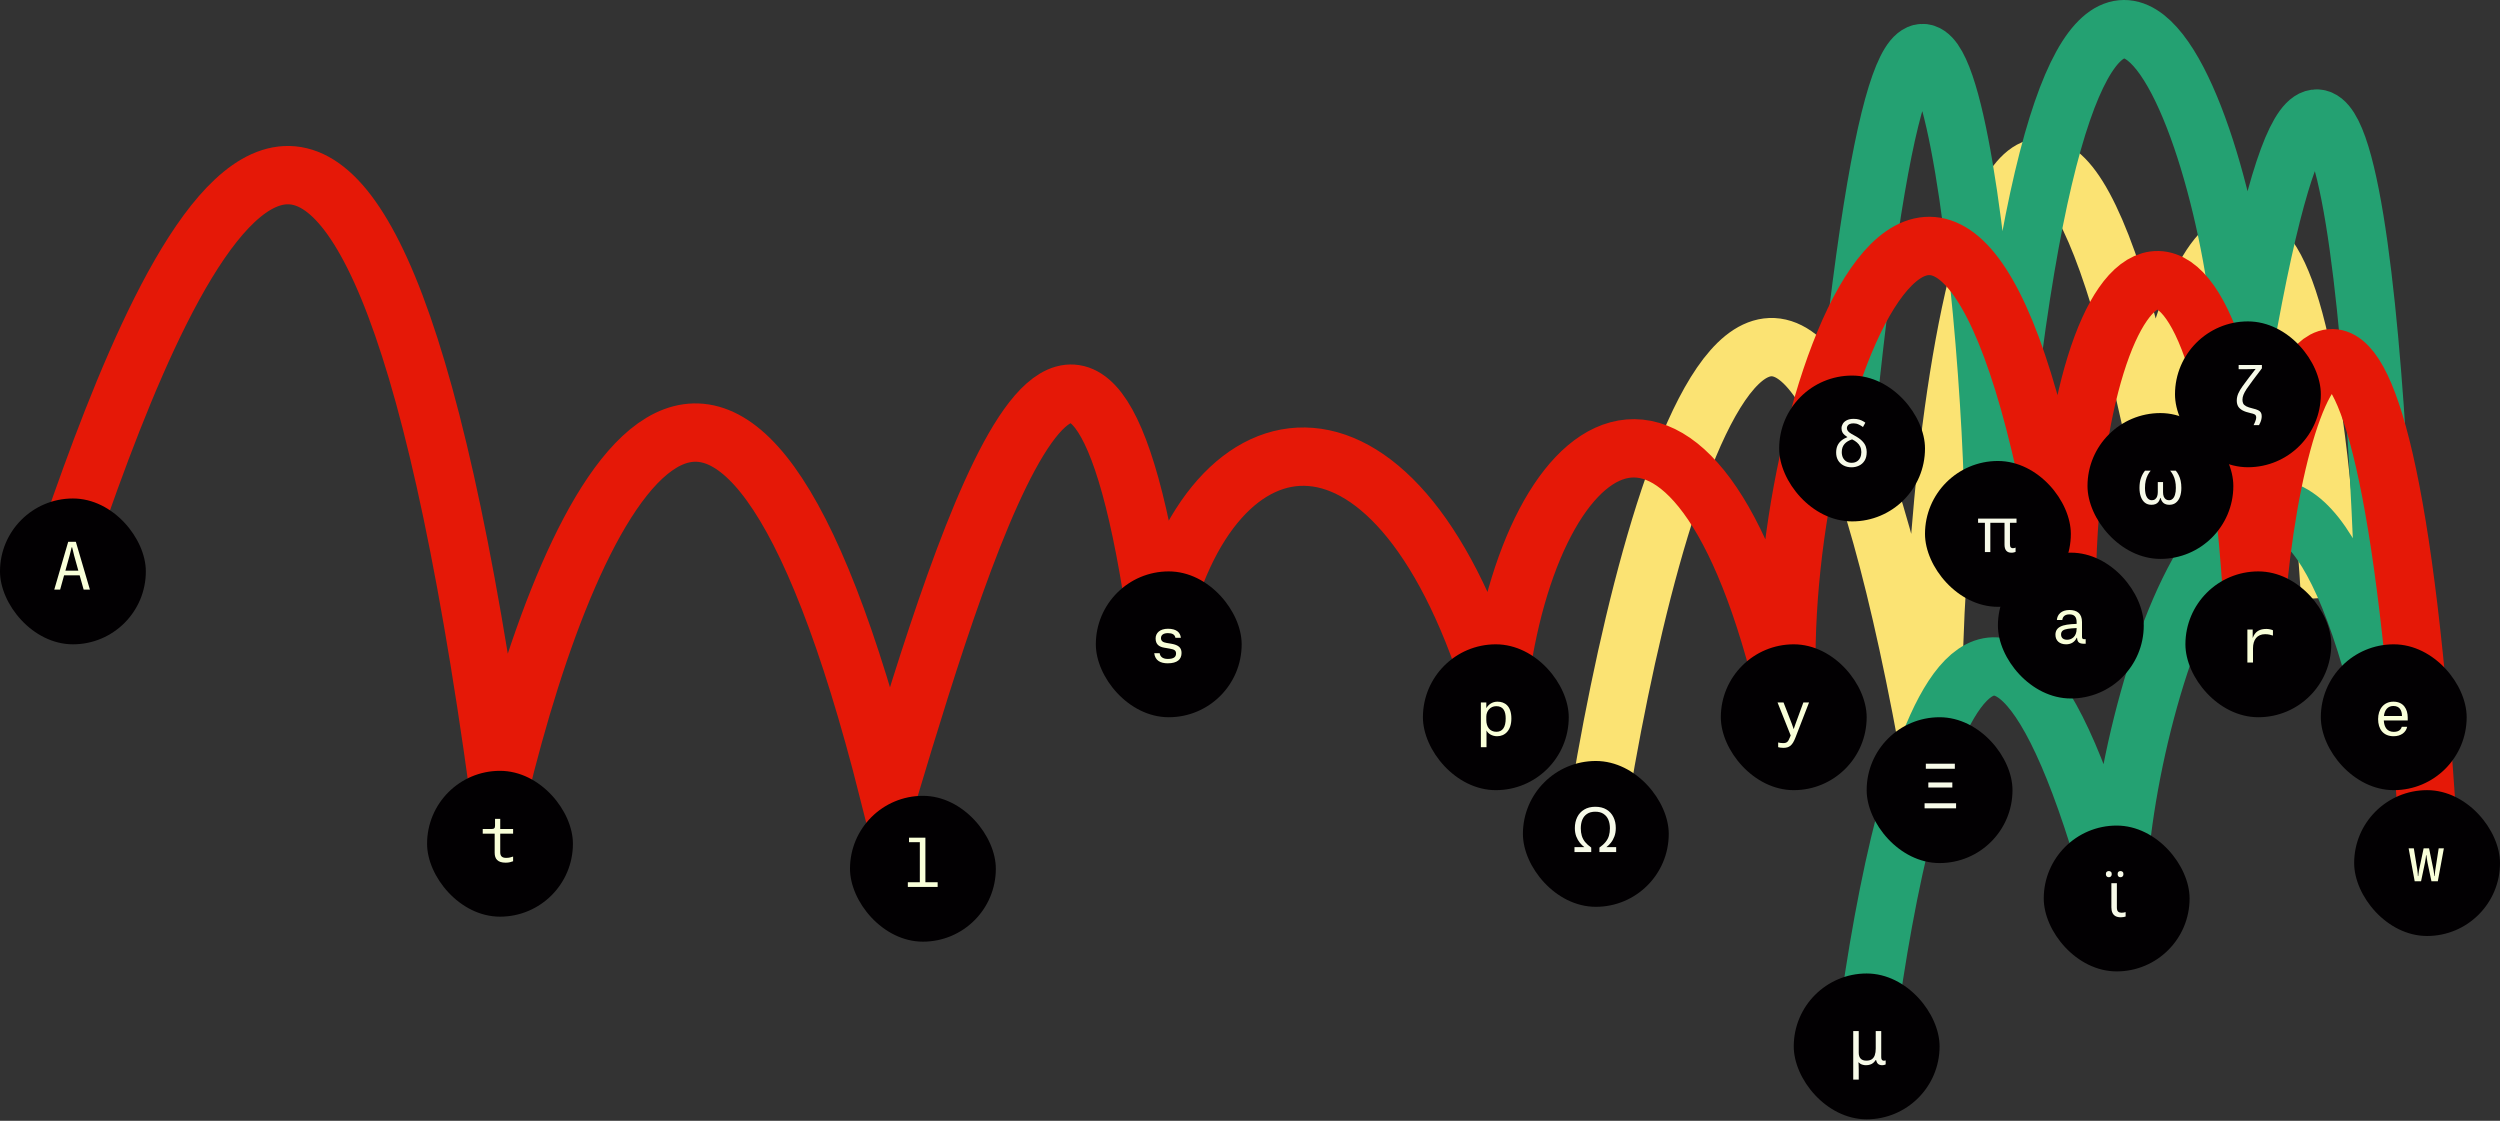 <svg width="1200" height="538" viewBox="0 0 1200 538" fill="none" xmlns="http://www.w3.org/2000/svg">
<rect x="0" y="0" width="1200" height="538" fill="#333333" stroke="none"/>
<path d="M765.5 397.273C791.667 228.44 860.9 -12.527 928.5 374.273C921.5 223.773 968 -106.227 1036 218.273C1044 125.273 1102 15.773 1118.5 286.773" stroke="#FBE373" stroke-width="28"/>
<path d="M893 518.274C907 390.107 951.2 193.474 1016 432.274C1018.5 324.274 1093 120.274 1145.5 345.774C1145.5 229.274 1127.5 -119.726 1077 167.774C1069.5 55.274 993 -151.727 957 253.773C957 150.273 924.5 -170.727 886.5 198.273" stroke="#24A172" stroke-width="28"/>
<path d="M34 256.273C82 117.107 173.5 -101.5 239.5 380C274.5 235.5 350 78 426.5 380C465 252 523 65.773 556 303.273C581 192.273 672 179.273 718.5 336.773C732 205.773 813.5 146.273 858 336.773C849.5 190.773 940.5 -40.727 992 278.273C995.5 105.773 1070.5 59.273 1082 303.273C1090 167.273 1144 56.773 1165.5 400.273" stroke="#E51807" stroke-width="28"/>
<rect y="239.273" width="70" height="70" rx="35" fill="#020002"/>
<path d="M34.39 262.72C34.36 262.9 33.79 265.24 33.43 266.56L31.39 273.91H37.6L35.56 266.56C35.17 265.15 34.63 262.72 34.63 262.72H34.39ZM40.15 283L38.23 276.16H30.76L28.87 283H26.05L32.74 260.05H36.4L43.15 283H40.15Z" fill="#F9FFD9"/>
<rect x="205" y="370" width="70" height="70" rx="35" fill="#020002"/>
<path d="M237.44 409.317V400.167H231.71V397.917H235.97C237.2 397.917 237.62 397.497 237.62 396.267V393.057H240.11V397.917H246.29V400.167H240.11V409.107C240.11 411.177 241.28 411.777 242.93 411.777C244.43 411.777 245.15 411.507 246.29 411.147V413.397C245.42 413.727 244.31 414.087 242.75 414.087C238.88 414.087 237.44 412.287 237.44 409.317Z" fill="#F9FFD9"/>
<rect x="408" y="382" width="70" height="70" rx="35" fill="#020002"/>
<path d="M450.07 425.727H435.76V423.477H441.52V404.247H436.33V402.087H444.19V423.477H450.07V425.727Z" fill="#F9FFD9"/>
<rect x="526" y="274.273" width="70" height="70" rx="35" fill="#020002"/>
<path d="M566.81 306.15H564.2C563.93 304.53 562.61 303.9 560.6 303.9C558.44 303.9 557.27 304.8 557.27 306.27C557.27 307.68 558.17 308.31 559.97 308.61L562.28 309C565.76 309.6 567.14 310.95 567.14 313.44C567.14 316.47 565.1 318.39 560.51 318.39C557.03 318.39 554.45 317.07 554.03 313.53H556.64C556.85 315.06 557.96 316.29 560.51 316.29C563.27 316.29 564.5 315.42 564.5 313.71C564.5 312.27 563.78 311.73 561.44 311.34L558.83 310.89C556.37 310.47 554.69 309.3 554.69 306.45C554.69 303.87 556.7 301.8 560.63 301.8C564.68 301.8 566.57 303.57 566.81 306.15Z" fill="#F9FFD9"/>
<rect x="683" y="309.273" width="70" height="70" rx="35" fill="#020002"/>
<path d="M713.43 345.68C713.43 348.8 715.08 351.26 718.26 351.26C721.26 351.26 722.73 349.01 722.73 344.87C722.73 341.51 721.68 338.96 718.23 338.96C715.26 338.96 713.43 341.33 713.43 344V345.68ZM710.82 358.64V337.19H713.43V339.83H713.49C714.48 338.15 716.28 336.8 718.8 336.8C722.31 336.8 725.46 338.87 725.46 344.87C725.46 350.63 722.34 353.39 718.62 353.39C716.19 353.39 714.21 352.1 713.58 350.69H713.52V358.64H710.82Z" fill="#F9FFD9"/>
<rect x="826" y="309.273" width="70" height="70" rx="35" fill="#020002"/>
<path d="M859.52 353L853.22 337.19H856.1L860.06 347.39C860.63 348.89 860.9 349.85 860.9 349.85H861.02C861.02 349.85 861.32 348.86 861.89 347.33L865.61 337.19H868.34L861.83 353.99C860.39 357.74 858.95 358.97 856.01 358.97C854.81 358.97 854.03 358.79 853.52 358.64V356.39C854.15 356.54 854.96 356.69 855.86 356.69C857.66 356.69 858.29 356.15 859.19 353.84L859.52 353Z" fill="#F9FFD9"/>
<rect x="959" y="265.273" width="70" height="70" rx="35" fill="#020002"/>
<path d="M989.31 304.53C989.31 306.21 990.45 307.08 992.22 307.08C994.23 307.08 996.78 305.73 996.78 301.83V301.47C993.36 301.62 991.2 301.89 990.18 302.64C989.58 303.09 989.31 303.69 989.31 304.53ZM996.81 306.15C995.88 308.13 994.14 309.27 991.74 309.27C988.56 309.27 986.61 307.5 986.61 304.68C986.61 302.94 987.36 301.59 988.98 300.78C990.63 299.91 993.24 299.58 996.78 299.46V298.65C996.78 295.98 995.58 294.9 993.33 294.9C990.75 294.9 990.03 296.37 989.91 297.6H987.3C987.48 294.96 989.46 292.8 993.33 292.8C996.99 292.8 999.36 294.51 999.36 298.59V305.61C999.36 306.57 999.63 306.81 1000.59 306.81H1001.13V309H1000.29C997.92 309 997.11 308.13 996.99 306.15H996.81Z" fill="#F9FFD9"/>
<rect x="1049" y="274.273" width="70" height="70" rx="35" fill="#020002"/>
<path d="M1087.26 304.41C1083.45 304.41 1081.44 307.02 1081.44 311.22V318H1078.74V302.19H1081.29V306.12H1081.35C1082.49 303 1084.71 301.89 1087.86 301.89C1088.94 301.89 1090.26 302.16 1091.01 302.52V305.07C1089.93 304.74 1088.88 304.41 1087.26 304.41Z" fill="#F9FFD9"/>
<rect x="1044" y="154.273" width="70" height="70" rx="35" fill="#020002"/>
<path d="M1081.72 204.06C1082.06 203.42 1082.35 202.77 1082.59 202.11C1082.85 201.45 1082.98 200.9 1082.98 200.46C1082.98 200.08 1082.92 199.76 1082.8 199.5C1082.7 199.26 1082.46 199.04 1082.08 198.84C1081.72 198.66 1081.16 198.49 1080.4 198.33C1078.68 197.95 1077.33 197.49 1076.35 196.95C1075.37 196.39 1074.67 195.73 1074.25 194.97C1073.85 194.19 1073.65 193.29 1073.65 192.27C1073.65 191.13 1073.89 190 1074.37 188.88C1074.87 187.76 1075.56 186.59 1076.44 185.37C1077.32 184.13 1078.32 182.78 1079.44 181.32L1082.71 177.09C1082.63 177.09 1082.35 177.1 1081.87 177.12C1081.41 177.14 1080.84 177.16 1080.16 177.18C1079.5 177.2 1078.83 177.21 1078.15 177.21H1074.55V175.2H1085.71V176.79L1081.21 182.76C1080.05 184.32 1079.11 185.63 1078.39 186.69C1077.69 187.75 1077.18 188.69 1076.86 189.51C1076.54 190.31 1076.38 191.11 1076.38 191.91C1076.38 192.59 1076.5 193.18 1076.74 193.68C1076.98 194.18 1077.45 194.62 1078.15 195C1078.87 195.38 1079.95 195.74 1081.39 196.08C1082.43 196.32 1083.26 196.59 1083.88 196.89C1084.5 197.19 1084.94 197.56 1085.2 198C1085.48 198.44 1085.62 199.01 1085.62 199.71C1085.62 200.29 1085.56 200.83 1085.44 201.33C1085.32 201.85 1085.16 202.33 1084.96 202.77C1084.76 203.21 1084.55 203.64 1084.33 204.06H1081.72Z" fill="#F7FAE9"/>
<rect x="1002" y="198.273" width="70" height="70" rx="35" fill="#020002"/>
<path d="M1032.68 242.3C1031.44 242.3 1030.39 241.96 1029.53 241.28C1028.69 240.6 1028.05 239.65 1027.61 238.43C1027.17 237.21 1026.95 235.8 1026.95 234.2C1026.95 232.3 1027.21 230.66 1027.73 229.28C1028.25 227.9 1028.88 226.78 1029.62 225.92H1032.32C1031.82 226.5 1031.36 227.19 1030.94 227.99C1030.54 228.77 1030.21 229.68 1029.95 230.72C1029.71 231.76 1029.59 232.93 1029.59 234.23C1029.59 236.17 1029.89 237.64 1030.49 238.64C1031.09 239.62 1031.88 240.11 1032.86 240.11C1033.52 240.11 1034.06 239.94 1034.48 239.6C1034.92 239.26 1035.24 238.8 1035.44 238.22C1035.64 237.62 1035.74 236.95 1035.74 236.21V231.38H1038.26V236.21C1038.26 237.03 1038.37 237.74 1038.59 238.34C1038.83 238.92 1039.16 239.36 1039.58 239.66C1040 239.96 1040.51 240.11 1041.11 240.11C1041.79 240.11 1042.37 239.89 1042.85 239.45C1043.35 239.01 1043.73 238.35 1043.99 237.47C1044.27 236.59 1044.41 235.51 1044.41 234.23C1044.41 232.97 1044.3 231.84 1044.08 230.84C1043.86 229.82 1043.54 228.91 1043.12 228.11C1042.72 227.29 1042.24 226.56 1041.68 225.92H1044.38C1044.92 226.54 1045.39 227.26 1045.79 228.08C1046.19 228.88 1046.5 229.79 1046.72 230.81C1046.94 231.83 1047.05 232.96 1047.05 234.2C1047.05 235.8 1046.83 237.21 1046.39 238.43C1045.95 239.65 1045.3 240.6 1044.44 241.28C1043.6 241.96 1042.56 242.3 1041.32 242.3C1040.22 242.3 1039.32 242.05 1038.62 241.55C1037.92 241.03 1037.4 240.18 1037.06 239H1036.91C1036.71 239.78 1036.42 240.42 1036.04 240.92C1035.66 241.4 1035.19 241.75 1034.63 241.97C1034.07 242.19 1033.42 242.3 1032.68 242.3Z" fill="#F7FAE9"/>
<rect x="924" y="221.273" width="70" height="70" rx="35" fill="#020002"/>
<path d="M965.5 265.3C964.4 265.3 963.57 264.98 963.01 264.34C962.45 263.7 962.17 262.74 962.17 261.46V250.96H955.36V265H952.75V250.96H949.48V248.92H967.93V250.96H964.78V261.28C964.78 261.98 964.91 262.47 965.17 262.75C965.43 263.01 965.76 263.14 966.16 263.14C966.44 263.14 966.69 263.11 966.91 263.05C967.15 262.99 967.34 262.92 967.48 262.84V264.91C967.32 264.99 967.06 265.07 966.7 265.15C966.36 265.25 965.96 265.3 965.5 265.3Z" fill="#F7FAE9"/>
<rect x="854" y="180.273" width="70" height="70" rx="35" fill="#020002"/>
<path d="M888.73 224.3C887.31 224.3 886.04 224.01 884.92 223.43C883.8 222.85 882.92 222.03 882.28 220.97C881.66 219.91 881.35 218.67 881.35 217.25C881.35 215.97 881.56 214.86 881.98 213.92C882.42 212.96 883.04 212.15 883.84 211.49C884.66 210.81 885.64 210.25 886.78 209.81C886.32 209.51 885.87 209.18 885.43 208.82C884.99 208.46 884.63 208.02 884.35 207.5C884.07 206.96 883.93 206.31 883.93 205.55C883.93 204.83 884.13 204.13 884.53 203.45C884.93 202.75 885.56 202.18 886.42 201.74C887.28 201.28 888.39 201.05 889.75 201.05C890.75 201.05 891.62 201.16 892.36 201.38C893.1 201.6 893.72 201.86 894.22 202.16C894.74 202.44 895.12 202.69 895.36 202.91L894.22 204.98C893.6 204.5 892.91 204.09 892.15 203.75C891.41 203.39 890.6 203.21 889.72 203.21C888.88 203.21 888.22 203.33 887.74 203.57C887.28 203.81 886.96 204.11 886.78 204.47C886.6 204.81 886.51 205.14 886.51 205.46C886.51 205.8 886.59 206.14 886.75 206.48C886.91 206.82 887.23 207.19 887.71 207.59C888.21 207.97 888.95 208.42 889.93 208.94C891.71 209.88 893.03 210.81 893.89 211.73C894.75 212.63 895.32 213.52 895.6 214.4C895.88 215.26 896.02 216.11 896.02 216.95C896.02 218.65 895.68 220.04 895 221.12C894.32 222.2 893.42 223 892.3 223.52C891.2 224.04 890.01 224.3 888.73 224.3ZM888.79 222.14C889.79 222.14 890.63 221.92 891.31 221.48C892.01 221.04 892.54 220.43 892.9 219.65C893.26 218.87 893.44 217.99 893.44 217.01C893.44 216.03 893.26 215.16 892.9 214.4C892.54 213.64 892.02 212.97 891.34 212.39C890.68 211.81 889.9 211.31 889 210.89C888.24 211.15 887.55 211.46 886.93 211.82C886.33 212.18 885.81 212.61 885.37 213.11C884.95 213.59 884.62 214.16 884.38 214.82C884.16 215.46 884.05 216.19 884.05 217.01C884.05 218.03 884.24 218.93 884.62 219.71C885.02 220.47 885.57 221.07 886.27 221.51C886.99 221.93 887.83 222.14 888.79 222.14Z" fill="#F7FAE9"/>
<rect x="731" y="365.273" width="70" height="70" rx="35" fill="#020002"/>
<path d="M755.75 409V406.63H760.49C759.75 406.07 759.03 405.37 758.33 404.53C757.63 403.67 757.05 402.65 756.59 401.47C756.15 400.29 755.93 398.96 755.93 397.48C755.93 395.52 756.31 393.77 757.07 392.23C757.83 390.69 758.94 389.48 760.4 388.6C761.86 387.7 763.64 387.25 765.74 387.25C767.86 387.25 769.65 387.69 771.11 388.57C772.57 389.45 773.68 390.66 774.44 392.2C775.2 393.74 775.58 395.49 775.58 397.45C775.58 398.95 775.36 400.29 774.92 401.47C774.48 402.65 773.91 403.67 773.21 404.53C772.53 405.37 771.81 406.07 771.05 406.63H775.76V409H767.72V406.84C768.96 405.96 769.95 405.06 770.69 404.14C771.43 403.22 771.96 402.23 772.28 401.17C772.6 400.09 772.76 398.89 772.76 397.57C772.76 396.05 772.51 394.69 772.01 393.49C771.51 392.29 770.74 391.35 769.7 390.67C768.68 389.97 767.36 389.62 765.74 389.62C764.14 389.62 762.82 389.97 761.78 390.67C760.76 391.35 760 392.29 759.5 393.49C759.02 394.69 758.78 396.05 758.78 397.57C758.78 398.89 758.94 400.09 759.26 401.17C759.58 402.23 760.1 403.22 760.82 404.14C761.56 405.04 762.55 405.94 763.79 406.84V409H755.75Z" fill="#F7FAE9"/>
<rect x="896" y="344.273" width="70" height="70" rx="35" fill="#020002"/>
<path d="M923.8 388V385.57H938.92V388H923.8ZM925.6 378.01V375.58H937.12V378.01H925.6ZM924.4 369.01V366.58H938.32V369.01H924.4Z" fill="#F7FAE9"/>
<rect x="861" y="467.273" width="70" height="70" rx="35" fill="#020002"/>
<path d="M889.55 518.2V494.92H892.19V505.3C892.19 506.54 892.5 507.49 893.12 508.15C893.74 508.79 894.65 509.11 895.85 509.11C896.95 509.11 897.82 508.89 898.46 508.45C899.12 507.99 899.6 507.33 899.9 506.47C900.2 505.59 900.35 504.53 900.35 503.29V494.92H902.99V507.46C902.99 508.08 903.11 508.52 903.35 508.78C903.59 509.02 903.88 509.14 904.22 509.14C904.38 509.14 904.55 509.12 904.73 509.08C904.91 509.04 905.04 509.01 905.12 508.99V510.91C905.02 510.97 904.88 511.03 904.7 511.09C904.52 511.15 904.32 511.2 904.1 511.24C903.88 511.28 903.66 511.3 903.44 511.3C902.7 511.3 902.08 511.12 901.58 510.76C901.1 510.4 900.75 509.76 900.53 508.84H900.32C899.98 509.36 899.59 509.81 899.15 510.19C898.73 510.55 898.23 510.82 897.65 511C897.09 511.2 896.43 511.3 895.67 511.3C895.15 511.3 894.67 511.24 894.23 511.12C893.81 511.02 893.42 510.87 893.06 510.67C892.72 510.45 892.42 510.21 892.16 509.95H892.04C892.08 510.19 892.11 510.49 892.13 510.85C892.15 511.19 892.16 511.58 892.16 512.02C892.18 512.48 892.19 512.98 892.19 513.52V518.2H889.55Z" fill="#F7FAE9"/>
<rect x="981" y="396.273" width="70" height="70" rx="35" fill="#020002"/>
<path d="M1017.99 440.3C1016.95 440.3 1016.09 440.11 1015.41 439.73C1014.75 439.35 1014.26 438.8 1013.94 438.08C1013.62 437.36 1013.46 436.5 1013.46 435.5V423.92H1016.1V435.59C1016.1 436.57 1016.31 437.24 1016.73 437.6C1017.15 437.94 1017.68 438.11 1018.32 438.11C1018.72 438.11 1019.07 438.08 1019.37 438.02C1019.69 437.96 1020 437.89 1020.3 437.81V439.94C1020.04 440.04 1019.72 440.12 1019.34 440.18C1018.96 440.26 1018.51 440.3 1017.99 440.3ZM1010.82 419.57C1010.82 419.05 1010.96 418.68 1011.24 418.46C1011.52 418.22 1011.85 418.1 1012.23 418.1C1012.61 418.1 1012.94 418.22 1013.22 418.46C1013.5 418.68 1013.64 419.05 1013.64 419.57C1013.64 420.07 1013.5 420.45 1013.22 420.71C1012.94 420.95 1012.61 421.07 1012.23 421.07C1011.85 421.07 1011.52 420.95 1011.24 420.71C1010.96 420.45 1010.82 420.07 1010.82 419.57ZM1016.46 419.57C1016.46 419.05 1016.59 418.68 1016.85 418.46C1017.13 418.22 1017.46 418.1 1017.84 418.1C1018.22 418.1 1018.55 418.22 1018.83 418.46C1019.11 418.68 1019.25 419.05 1019.25 419.57C1019.25 420.07 1019.11 420.45 1018.83 420.71C1018.55 420.95 1018.22 421.07 1017.84 421.07C1017.46 421.07 1017.13 420.95 1016.85 420.71C1016.59 420.45 1016.46 420.07 1016.46 419.57Z" fill="#F7FAE9"/>
<rect x="1114" y="309.273" width="70" height="70" rx="35" fill="#020002"/>
<path d="M1152.95 343.67V343.49C1152.86 340.85 1151.75 338.87 1148.81 338.87C1146.11 338.87 1144.61 340.82 1144.28 343.67H1152.95ZM1155.44 348.86C1154.84 351.59 1152.41 353.39 1148.93 353.39C1143.89 353.39 1141.49 349.88 1141.49 345.17C1141.49 340.49 1144.1 336.8 1148.84 336.8C1153.76 336.8 1155.71 340.46 1155.71 344.45V345.83H1144.22C1144.4 349.1 1145.84 351.29 1149.02 351.29C1151.84 351.29 1152.56 349.79 1152.86 348.86H1155.44Z" fill="#F9FFD9"/>
<rect x="1130" y="379.273" width="70" height="70" rx="35" fill="#020002"/>
<path d="M1159.05 423L1156.14 407.19H1158.63L1160.34 417.72C1160.52 418.71 1160.58 420.51 1160.58 420.51H1160.76C1160.76 420.51 1160.94 418.65 1161.12 417.75L1163.34 407.19H1165.95L1168.11 417.75C1168.29 418.65 1168.47 420.51 1168.47 420.51H1168.65C1168.65 420.51 1168.77 418.65 1168.92 417.75L1170.57 407.19H1173.06L1170.15 423H1167.09L1165.23 414.15C1164.9 412.59 1164.69 410.52 1164.69 410.52H1164.51C1164.51 410.52 1164.3 412.59 1163.97 414.15L1162.11 423H1159.05Z" fill="#F9FFD9"/>
</svg>
